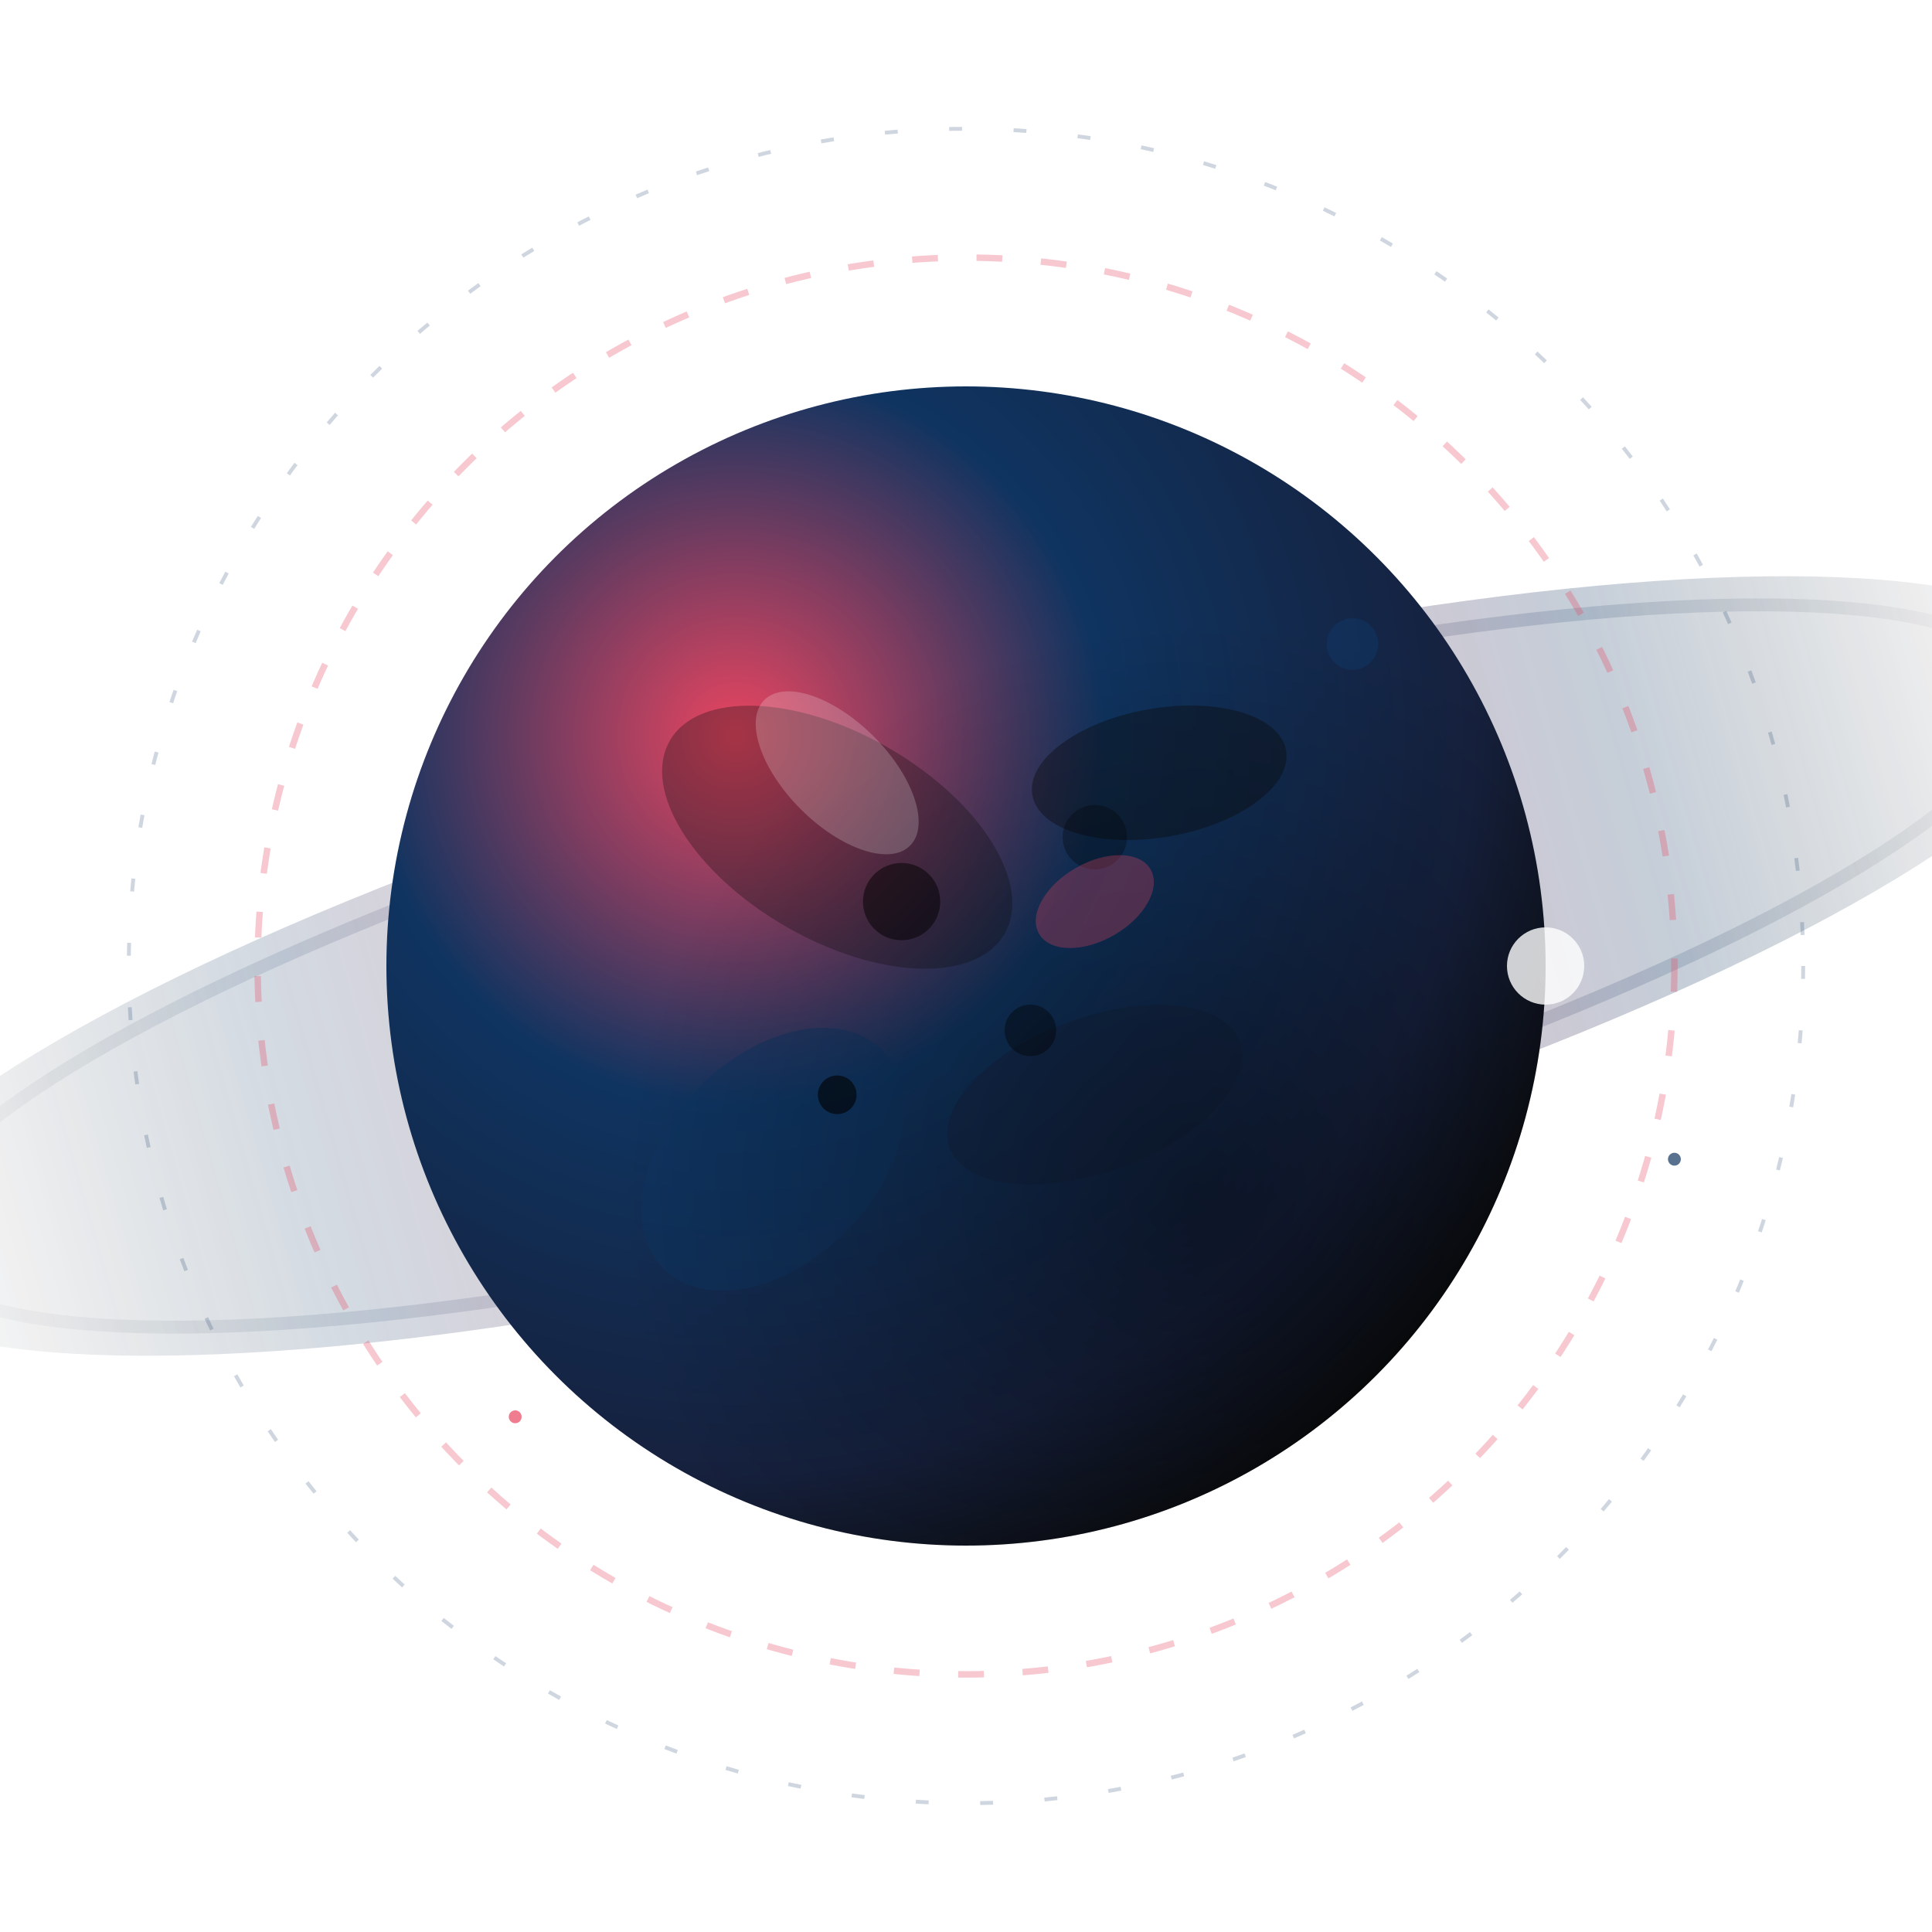 <svg width="150" height="150" viewBox="0 0 150 150" fill="none" xmlns="http://www.w3.org/2000/svg">
  <defs>
    <!-- Planet gradient -->
    <radialGradient id="planet-gradient" cx="0.3" cy="0.3" r="0.8">
      <stop offset="0%" stop-color="#e94560"/>
      <stop offset="40%" stop-color="#0f3460"/>
      <stop offset="80%" stop-color="#16213e"/>
      <stop offset="100%" stop-color="#0a0a0a"/>
    </radialGradient>
    
    <!-- Atmosphere gradient -->
    <radialGradient id="atmosphere-gradient" cx="0.5" cy="0.5" r="0.9">
      <stop offset="70%" stop-color="transparent"/>
      <stop offset="85%" stop-color="#e94560" stop-opacity="0.2"/>
      <stop offset="100%" stop-color="#e94560" stop-opacity="0.4"/>
    </radialGradient>
    
    <!-- Ring gradient -->
    <linearGradient id="ring-gradient" x1="0%" y1="0%" x2="100%" y2="0%">
      <stop offset="0%" stop-color="transparent"/>
      <stop offset="20%" stop-color="#0f3460" stop-opacity="0.3"/>
      <stop offset="50%" stop-color="#e94560" stop-opacity="0.6"/>
      <stop offset="80%" stop-color="#0f3460" stop-opacity="0.4"/>
      <stop offset="100%" stop-color="transparent"/>
    </linearGradient>
    
    <!-- Shadow gradient -->
    <radialGradient id="shadow-gradient" cx="0.7" cy="0.7" r="0.5">
      <stop offset="0%" stop-color="#000000" stop-opacity="0.6"/>
      <stop offset="100%" stop-color="transparent"/>
    </radialGradient>
    
    <!-- Glow filter -->
    <filter id="planet-glow">
      <feGaussianBlur stdDeviation="3" result="coloredBlur"/>
      <feMerge> 
        <feMergeNode in="coloredBlur"/>
        <feMergeNode in="SourceGraphic"/>
      </feMerge>
    </filter>
    
    <!-- Strong glow filter -->
    <filter id="strong-glow">
      <feGaussianBlur stdDeviation="6" result="coloredBlur"/>
      <feMerge> 
        <feMergeNode in="coloredBlur"/>
        <feMergeNode in="SourceGraphic"/>
      </feMerge>
    </filter>
  </defs>
  
  <!-- Planet rings (behind planet) -->
  <ellipse cx="75" cy="75" rx="90" ry="20" fill="url(#ring-gradient)" opacity="0.6" transform="rotate(-15 75 75)">
    <animateTransform attributeName="transform" type="rotate" values="-15 75 75; -10 75 75; -15 75 75" dur="8s" repeatCount="indefinite"/>
  </ellipse>
  
  <!-- Outer ring -->
  <ellipse cx="75" cy="75" rx="85" ry="18" fill="none" stroke="url(#ring-gradient)" stroke-width="1" opacity="0.4" transform="rotate(-15 75 75)">
    <animateTransform attributeName="transform" type="rotate" values="-15 75 75; -10 75 75; -15 75 75" dur="8s" repeatCount="indefinite"/>
  </ellipse>
  
  <!-- Main planet body -->
  <circle cx="75" cy="75" r="45" fill="url(#planet-gradient)" filter="url(#planet-glow)">
    <animate attributeName="r" values="45;47;45" dur="6s" repeatCount="indefinite"/>
  </circle>
  
  <!-- Planet surface details -->
  <ellipse cx="65" cy="65" rx="15" ry="8" fill="#0a0a0a" opacity="0.3" transform="rotate(30 65 65)"/>
  <ellipse cx="85" cy="85" rx="12" ry="6" fill="#16213e" opacity="0.4" transform="rotate(-20 85 85)"/>
  <ellipse cx="60" cy="90" rx="8" ry="12" fill="#0f3460" opacity="0.5" transform="rotate(45 60 90)"/>
  <ellipse cx="90" cy="60" rx="10" ry="5" fill="#0a0a0a" opacity="0.4" transform="rotate(-10 90 60)"/>
  
  <!-- Surface craters -->
  <circle cx="70" cy="70" r="3" fill="#000000" opacity="0.5"/>
  <circle cx="80" cy="80" r="2" fill="#000000" opacity="0.4"/>
  <circle cx="85" cy="65" r="2.5" fill="#000000" opacity="0.3"/>
  <circle cx="65" cy="85" r="1.5" fill="#000000" opacity="0.6"/>
  
  <!-- Atmosphere glow -->
  <circle cx="75" cy="75" r="50" fill="url(#atmosphere-gradient)" opacity="0.8" filter="url(#strong-glow)">
    <animate attributeName="opacity" values="0.6;1;0.6" dur="4s" repeatCount="indefinite"/>
  </circle>
  
  <!-- Shadow overlay -->
  <ellipse cx="75" cy="75" rx="45" ry="45" fill="url(#shadow-gradient)" opacity="0.7"/>
  
  <!-- Planetary highlights -->
  <ellipse cx="65" cy="60" rx="8" ry="4" fill="#ffffff" opacity="0.2" transform="rotate(45 65 60)"/>
  <ellipse cx="85" cy="70" rx="5" ry="3" fill="#e94560" opacity="0.3" transform="rotate(-30 85 70)"/>
  
  <!-- Orbiting moons -->
  <g>
    <circle cx="120" cy="75" r="3" fill="#ffffff" opacity="0.8" filter="url(#planet-glow)">
      <animateTransform attributeName="transform" type="rotate" values="0 75 75; 360 75 75" dur="12s" repeatCount="indefinite"/>
    </circle>
    <animateTransform attributeName="transform" type="rotate" values="0 75 75; 360 75 75" dur="12s" repeatCount="indefinite"/>
  </g>
  
  <g>
    <circle cx="105" cy="50" r="2" fill="#0f3460" opacity="0.6" filter="url(#planet-glow)">
      <animateTransform attributeName="transform" type="rotate" values="0 75 75; -360 75 75" dur="8s" repeatCount="indefinite"/>
    </circle>
    <animateTransform attributeName="transform" type="rotate" values="0 75 75; -360 75 75" dur="8s" repeatCount="indefinite"/>
  </g>
  
  <!-- Cosmic particles around planet -->
  <g opacity="0.7">
    <circle cx="110" cy="40" r="0.5" fill="#ffffff">
      <animate attributeName="opacity" values="0.3;0.9;0.3" dur="3s" repeatCount="indefinite"/>
    </circle>
    <circle cx="40" cy="110" r="0.5" fill="#e94560">
      <animate attributeName="opacity" values="0.2;0.8;0.2" dur="2.5s" repeatCount="indefinite"/>
    </circle>
    <circle cx="130" cy="90" r="0.5" fill="#0f3460">
      <animate attributeName="opacity" values="0.4;1;0.4" dur="3.5s" repeatCount="indefinite"/>
    </circle>
    <circle cx="20" cy="60" r="0.5" fill="#ffffff">
      <animate attributeName="opacity" values="0.3;0.7;0.3" dur="2.8s" repeatCount="indefinite"/>
    </circle>
  </g>
  
  <!-- Energy field around planet -->
  <circle cx="75" cy="75" r="55" fill="none" stroke="#e94560" stroke-width="0.5" opacity="0.3" stroke-dasharray="2,3">
    <animate attributeName="stroke-dashoffset" values="0;10" dur="4s" repeatCount="indefinite"/>
    <animate attributeName="opacity" values="0.1;0.5;0.1" dur="6s" repeatCount="indefinite"/>
  </circle>
  
  <!-- Outer energy field -->
  <circle cx="75" cy="75" r="65" fill="none" stroke="#0f3460" stroke-width="0.3" opacity="0.2" stroke-dasharray="1,4">
    <animate attributeName="stroke-dashoffset" values="0;-8" dur="6s" repeatCount="indefinite"/>
    <animate attributeName="opacity" values="0.1;0.3;0.1" dur="8s" repeatCount="indefinite"/>
  </circle>
</svg>
